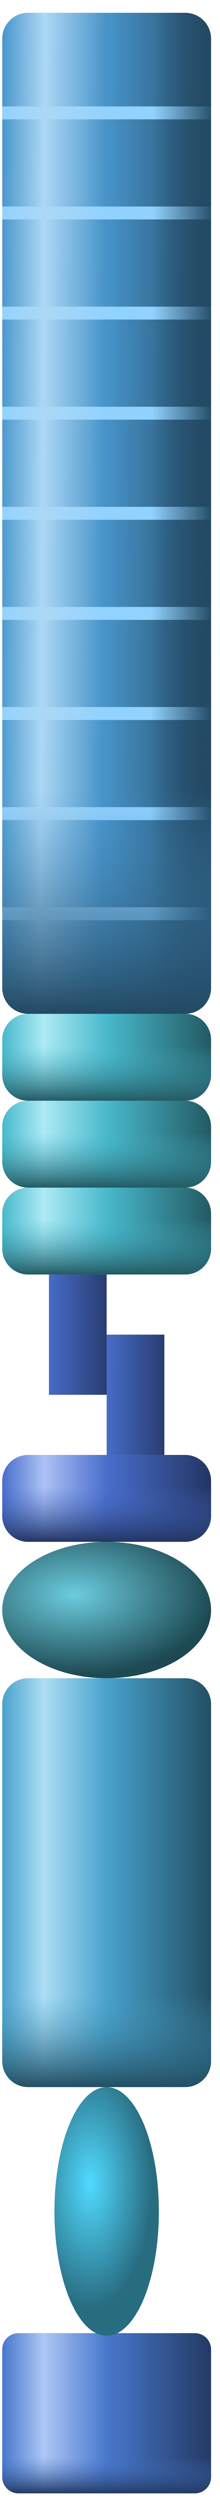 <svg width="17" height="193" viewBox="0 0 17 193" fill="none" xmlns="http://www.w3.org/2000/svg">
<path d="M15.058 192.484H1.425C0.734 192.484 0.173 191.923 0.173 191.232V181.369C0.173 180.678 0.734 180.117 1.425 180.117H15.058C15.749 180.117 16.31 180.678 16.31 181.369V191.232C16.31 191.923 15.749 192.484 15.058 192.484Z" fill="url(#paint0_linear_87_3947)"/>
<path d="M15.058 192.484H1.425C0.734 192.484 0.173 191.923 0.173 191.232V181.369C0.173 180.678 0.734 180.117 1.425 180.117H15.058C15.749 180.117 16.31 180.678 16.31 181.369V191.232C16.31 191.923 15.749 192.484 15.058 192.484Z" fill="url(#paint1_linear_87_3947)"/>
<path d="M8.241 180.319C10.469 180.319 12.276 176.022 12.276 170.721C12.276 165.42 10.469 161.122 8.241 161.122C6.013 161.122 4.207 165.42 4.207 170.721C4.207 176.022 6.013 180.319 8.241 180.319Z" fill="url(#paint2_radial_87_3947)"/>
<path d="M14.31 161.122H2.173C1.069 161.122 0.173 160.227 0.173 159.122V131.558C0.173 130.454 1.069 129.558 2.173 129.558H14.31C15.414 129.558 16.31 130.454 16.31 131.558V159.122C16.31 160.227 15.414 161.122 14.31 161.122Z" fill="url(#paint3_linear_87_3947)"/>
<path d="M14.31 161.122H2.173C1.069 161.122 0.173 160.227 0.173 159.122V131.558C0.173 130.454 1.069 129.558 2.173 129.558H14.31C15.414 129.558 16.31 130.454 16.31 131.558V159.122C16.31 160.227 15.414 161.122 14.31 161.122Z" fill="url(#paint4_linear_87_3947)"/>
<path d="M8.241 129.558C12.697 129.558 16.31 127.201 16.31 124.293C16.31 121.385 12.697 119.028 8.241 119.028C3.785 119.028 0.173 121.385 0.173 124.293C0.173 127.201 3.785 129.558 8.241 129.558Z" fill="url(#paint5_radial_87_3947)"/>
<path d="M14.31 119.028H2.173C1.069 119.028 0.173 118.133 0.173 117.028V114.32C0.173 113.215 1.069 112.32 2.173 112.32H14.31C15.414 112.32 16.31 113.215 16.31 114.32V117.028C16.31 118.133 15.414 119.028 14.31 119.028Z" fill="url(#paint6_linear_87_3947)"/>
<path d="M14.31 119.028H2.173C1.069 119.028 0.173 118.133 0.173 117.028V114.32C0.173 113.215 1.069 112.32 2.173 112.32H14.31C15.414 112.32 16.31 113.215 16.31 114.32V117.028C16.31 118.133 15.414 119.028 14.31 119.028Z" fill="url(#paint7_linear_87_3947)"/>
<path d="M8.241 98.391H3.782V107.678H8.241V98.391Z" fill="url(#paint8_linear_87_3947)"/>
<path d="M12.701 103.032H8.241V112.32H12.701V103.032Z" fill="url(#paint9_linear_87_3947)"/>
<path d="M14.31 98.391H2.173C1.069 98.391 0.173 97.495 0.173 96.391V93.682C0.173 92.578 1.069 91.682 2.173 91.682H14.31C15.414 91.682 16.31 92.578 16.31 93.682V96.391C16.31 97.495 15.414 98.391 14.31 98.391Z" fill="url(#paint10_linear_87_3947)"/>
<path d="M14.31 98.391H2.173C1.069 98.391 0.173 97.495 0.173 96.391V93.682C0.173 92.578 1.069 91.682 2.173 91.682H14.31C15.414 91.682 16.31 92.578 16.31 93.682V96.391C16.31 97.495 15.414 98.391 14.31 98.391Z" fill="url(#paint11_linear_87_3947)"/>
<path d="M14.31 91.683H2.173C1.069 91.683 0.173 90.787 0.173 89.683V86.974C0.173 85.87 1.069 84.974 2.173 84.974H14.31C15.414 84.974 16.31 85.87 16.31 86.974V89.683C16.31 90.787 15.414 91.683 14.31 91.683Z" fill="url(#paint12_linear_87_3947)"/>
<path d="M14.31 91.683H2.173C1.069 91.683 0.173 90.787 0.173 89.683V86.974C0.173 85.87 1.069 84.974 2.173 84.974H14.31C15.414 84.974 16.31 85.87 16.31 86.974V89.683C16.31 90.787 15.414 91.683 14.31 91.683Z" fill="url(#paint13_linear_87_3947)"/>
<path d="M14.31 84.974H2.173C1.069 84.974 0.173 84.079 0.173 82.974V80.266C0.173 79.161 1.069 78.266 2.173 78.266H14.31C15.414 78.266 16.31 79.161 16.31 80.266V82.974C16.31 84.079 15.414 84.974 14.31 84.974Z" fill="url(#paint14_linear_87_3947)"/>
<path d="M14.31 84.974H2.173C1.069 84.974 0.173 84.079 0.173 82.974V80.266C0.173 79.161 1.069 78.266 2.173 78.266H14.31C15.414 78.266 16.31 79.161 16.31 80.266V82.974C16.31 84.079 15.414 84.974 14.31 84.974Z" fill="url(#paint15_linear_87_3947)"/>
<path d="M14.31 78.266H2.173C1.069 78.266 0.173 77.37 0.173 76.266V2.988C0.173 1.883 1.069 0.988 2.173 0.988H14.31C15.414 0.988 16.31 1.883 16.31 2.988V76.266C16.31 77.37 15.414 78.266 14.31 78.266Z" fill="url(#paint16_linear_87_3947)"/>
<path d="M0.173 8.715H16.31" stroke="#91D2FF" stroke-miterlimit="10"/>
<path d="M0.173 16.443H16.31" stroke="#91D2FF" stroke-miterlimit="10"/>
<path d="M0.173 24.171H16.31" stroke="#91D2FF" stroke-miterlimit="10"/>
<path d="M0.173 31.899H16.31" stroke="#91D2FF" stroke-miterlimit="10"/>
<path d="M0.173 39.627H16.31" stroke="#91D2FF" stroke-miterlimit="10"/>
<path d="M0.173 47.355H16.31" stroke="#91D2FF" stroke-miterlimit="10"/>
<path d="M0.173 55.082H16.31" stroke="#91D2FF" stroke-miterlimit="10"/>
<path d="M0.173 62.81H16.31" stroke="#91D2FF" stroke-miterlimit="10"/>
<path d="M0.173 70.538H16.31" stroke="#91D2FF" stroke-miterlimit="10"/>
<path d="M14.31 78.266H2.173C1.069 78.266 0.173 77.37 0.173 76.266V2.988C0.173 1.883 1.069 0.988 2.173 0.988H14.31C15.414 0.988 16.31 1.883 16.31 2.988V76.266C16.31 77.37 15.414 78.266 14.31 78.266Z" fill="url(#paint17_linear_87_3947)"/>
<path d="M14.31 78.266H2.173C1.069 78.266 0.173 77.37 0.173 76.266V2.988C0.173 1.883 1.069 0.988 2.173 0.988H14.31C15.414 0.988 16.31 1.883 16.31 2.988V76.266C16.31 77.37 15.414 78.266 14.31 78.266Z" fill="url(#paint18_linear_87_3947)"/>
<defs>
<linearGradient id="paint0_linear_87_3947" x1="0.173" y1="186.3" x2="16.31" y2="186.3" gradientUnits="userSpaceOnUse">
<stop stop-color="#4878CC"/>
<stop offset="0.199" stop-color="#ADC7F5"/>
<stop offset="0.5" stop-color="#4878CC"/>
<stop offset="1" stop-color="#233A63"/>
</linearGradient>
<linearGradient id="paint1_linear_87_3947" x1="8.241" y1="180.117" x2="8.241" y2="192.484" gradientUnits="userSpaceOnUse">
<stop offset="0.775" stop-color="#4776C8" stop-opacity="0"/>
<stop offset="1" stop-color="#233A63"/>
</linearGradient>
<radialGradient id="paint2_radial_87_3947" cx="0" cy="0" r="1" gradientUnits="userSpaceOnUse" gradientTransform="translate(6.975 168.565) scale(4.784 9.666)">
<stop stop-color="#51DAFF"/>
<stop offset="1" stop-color="#286C80"/>
</radialGradient>
<linearGradient id="paint3_linear_87_3947" x1="0.173" y1="145.34" x2="16.31" y2="145.34" gradientUnits="userSpaceOnUse">
<stop stop-color="#48A2CC"/>
<stop offset="0.199" stop-color="#ADDEF5"/>
<stop offset="0.5" stop-color="#48A2CC"/>
<stop offset="1" stop-color="#234F63"/>
</linearGradient>
<linearGradient id="paint4_linear_87_3947" x1="8.241" y1="129.558" x2="8.241" y2="161.122" gradientUnits="userSpaceOnUse">
<stop offset="0.775" stop-color="#479FC8" stop-opacity="0"/>
<stop offset="1" stop-color="#234F63"/>
</linearGradient>
<radialGradient id="paint5_radial_87_3947" cx="0" cy="0" r="1" gradientUnits="userSpaceOnUse" gradientTransform="translate(5.708 123.102) scale(10.945 6.271)">
<stop stop-color="#6BCCDE"/>
<stop offset="1" stop-color="#1D4952"/>
</radialGradient>
<linearGradient id="paint6_linear_87_3947" x1="0.173" y1="115.674" x2="16.31" y2="115.674" gradientUnits="userSpaceOnUse">
<stop stop-color="#486ECC"/>
<stop offset="0.199" stop-color="#ADC2F5"/>
<stop offset="0.5" stop-color="#486ECC"/>
<stop offset="1" stop-color="#233563"/>
</linearGradient>
<linearGradient id="paint7_linear_87_3947" x1="8.241" y1="112.32" x2="8.241" y2="119.028" gradientUnits="userSpaceOnUse">
<stop offset="0.366" stop-color="#476CC8" stop-opacity="0"/>
<stop offset="1" stop-color="#233563"/>
</linearGradient>
<linearGradient id="paint8_linear_87_3947" x1="3.759" y1="103.023" x2="8.264" y2="103.046" gradientUnits="userSpaceOnUse">
<stop stop-color="#476CC8"/>
<stop offset="1" stop-color="#283D70"/>
</linearGradient>
<linearGradient id="paint9_linear_87_3947" x1="8.219" y1="107.665" x2="12.724" y2="107.687" gradientUnits="userSpaceOnUse">
<stop stop-color="#476CC8"/>
<stop offset="1" stop-color="#283D70"/>
</linearGradient>
<linearGradient id="paint10_linear_87_3947" x1="0.173" y1="95.037" x2="16.31" y2="95.037" gradientUnits="userSpaceOnUse">
<stop stop-color="#48B9CC"/>
<stop offset="0.199" stop-color="#ADEAF5"/>
<stop offset="0.5" stop-color="#48B9CC"/>
<stop offset="1" stop-color="#235A63"/>
</linearGradient>
<linearGradient id="paint11_linear_87_3947" x1="8.241" y1="91.682" x2="8.241" y2="98.391" gradientUnits="userSpaceOnUse">
<stop offset="0.366" stop-color="#47B5C8" stop-opacity="0"/>
<stop offset="1" stop-color="#235A63"/>
</linearGradient>
<linearGradient id="paint12_linear_87_3947" x1="0.173" y1="88.328" x2="16.31" y2="88.328" gradientUnits="userSpaceOnUse">
<stop stop-color="#48B9CC"/>
<stop offset="0.199" stop-color="#ADEAF5"/>
<stop offset="0.5" stop-color="#48B9CC"/>
<stop offset="1" stop-color="#235A63"/>
</linearGradient>
<linearGradient id="paint13_linear_87_3947" x1="8.241" y1="84.974" x2="8.241" y2="91.683" gradientUnits="userSpaceOnUse">
<stop offset="0.366" stop-color="#47B5C8" stop-opacity="0"/>
<stop offset="1" stop-color="#235A63"/>
</linearGradient>
<linearGradient id="paint14_linear_87_3947" x1="0.173" y1="81.62" x2="16.31" y2="81.62" gradientUnits="userSpaceOnUse">
<stop stop-color="#48B9CC"/>
<stop offset="0.199" stop-color="#ADEAF5"/>
<stop offset="0.5" stop-color="#48B9CC"/>
<stop offset="1" stop-color="#235A63"/>
</linearGradient>
<linearGradient id="paint15_linear_87_3947" x1="8.241" y1="78.266" x2="8.241" y2="84.974" gradientUnits="userSpaceOnUse">
<stop offset="0.366" stop-color="#47B5C8" stop-opacity="0"/>
<stop offset="1" stop-color="#235A63"/>
</linearGradient>
<linearGradient id="paint16_linear_87_3947" x1="-0.006" y1="39.586" x2="16.489" y2="39.667" gradientUnits="userSpaceOnUse">
<stop stop-color="#4896CC"/>
<stop offset="0.5" stop-color="#4793C8"/>
<stop offset="1" stop-color="#234963"/>
</linearGradient>
<linearGradient id="paint17_linear_87_3947" x1="-0.006" y1="39.586" x2="16.489" y2="39.667" gradientUnits="userSpaceOnUse">
<stop stop-color="#ADD8F5" stop-opacity="0"/>
<stop offset="0.199" stop-color="#ADD8F5"/>
<stop offset="0.488" stop-color="#ADD8F5" stop-opacity="0"/>
<stop offset="0.71" stop-color="#234963" stop-opacity="0"/>
<stop offset="1" stop-color="#234963"/>
</linearGradient>
<linearGradient id="paint18_linear_87_3947" x1="8.241" y1="0.988" x2="8.241" y2="78.266" gradientUnits="userSpaceOnUse">
<stop offset="0.775" stop-color="#4793C8" stop-opacity="0"/>
<stop offset="1" stop-color="#234963"/>
</linearGradient>
</defs>
</svg>
